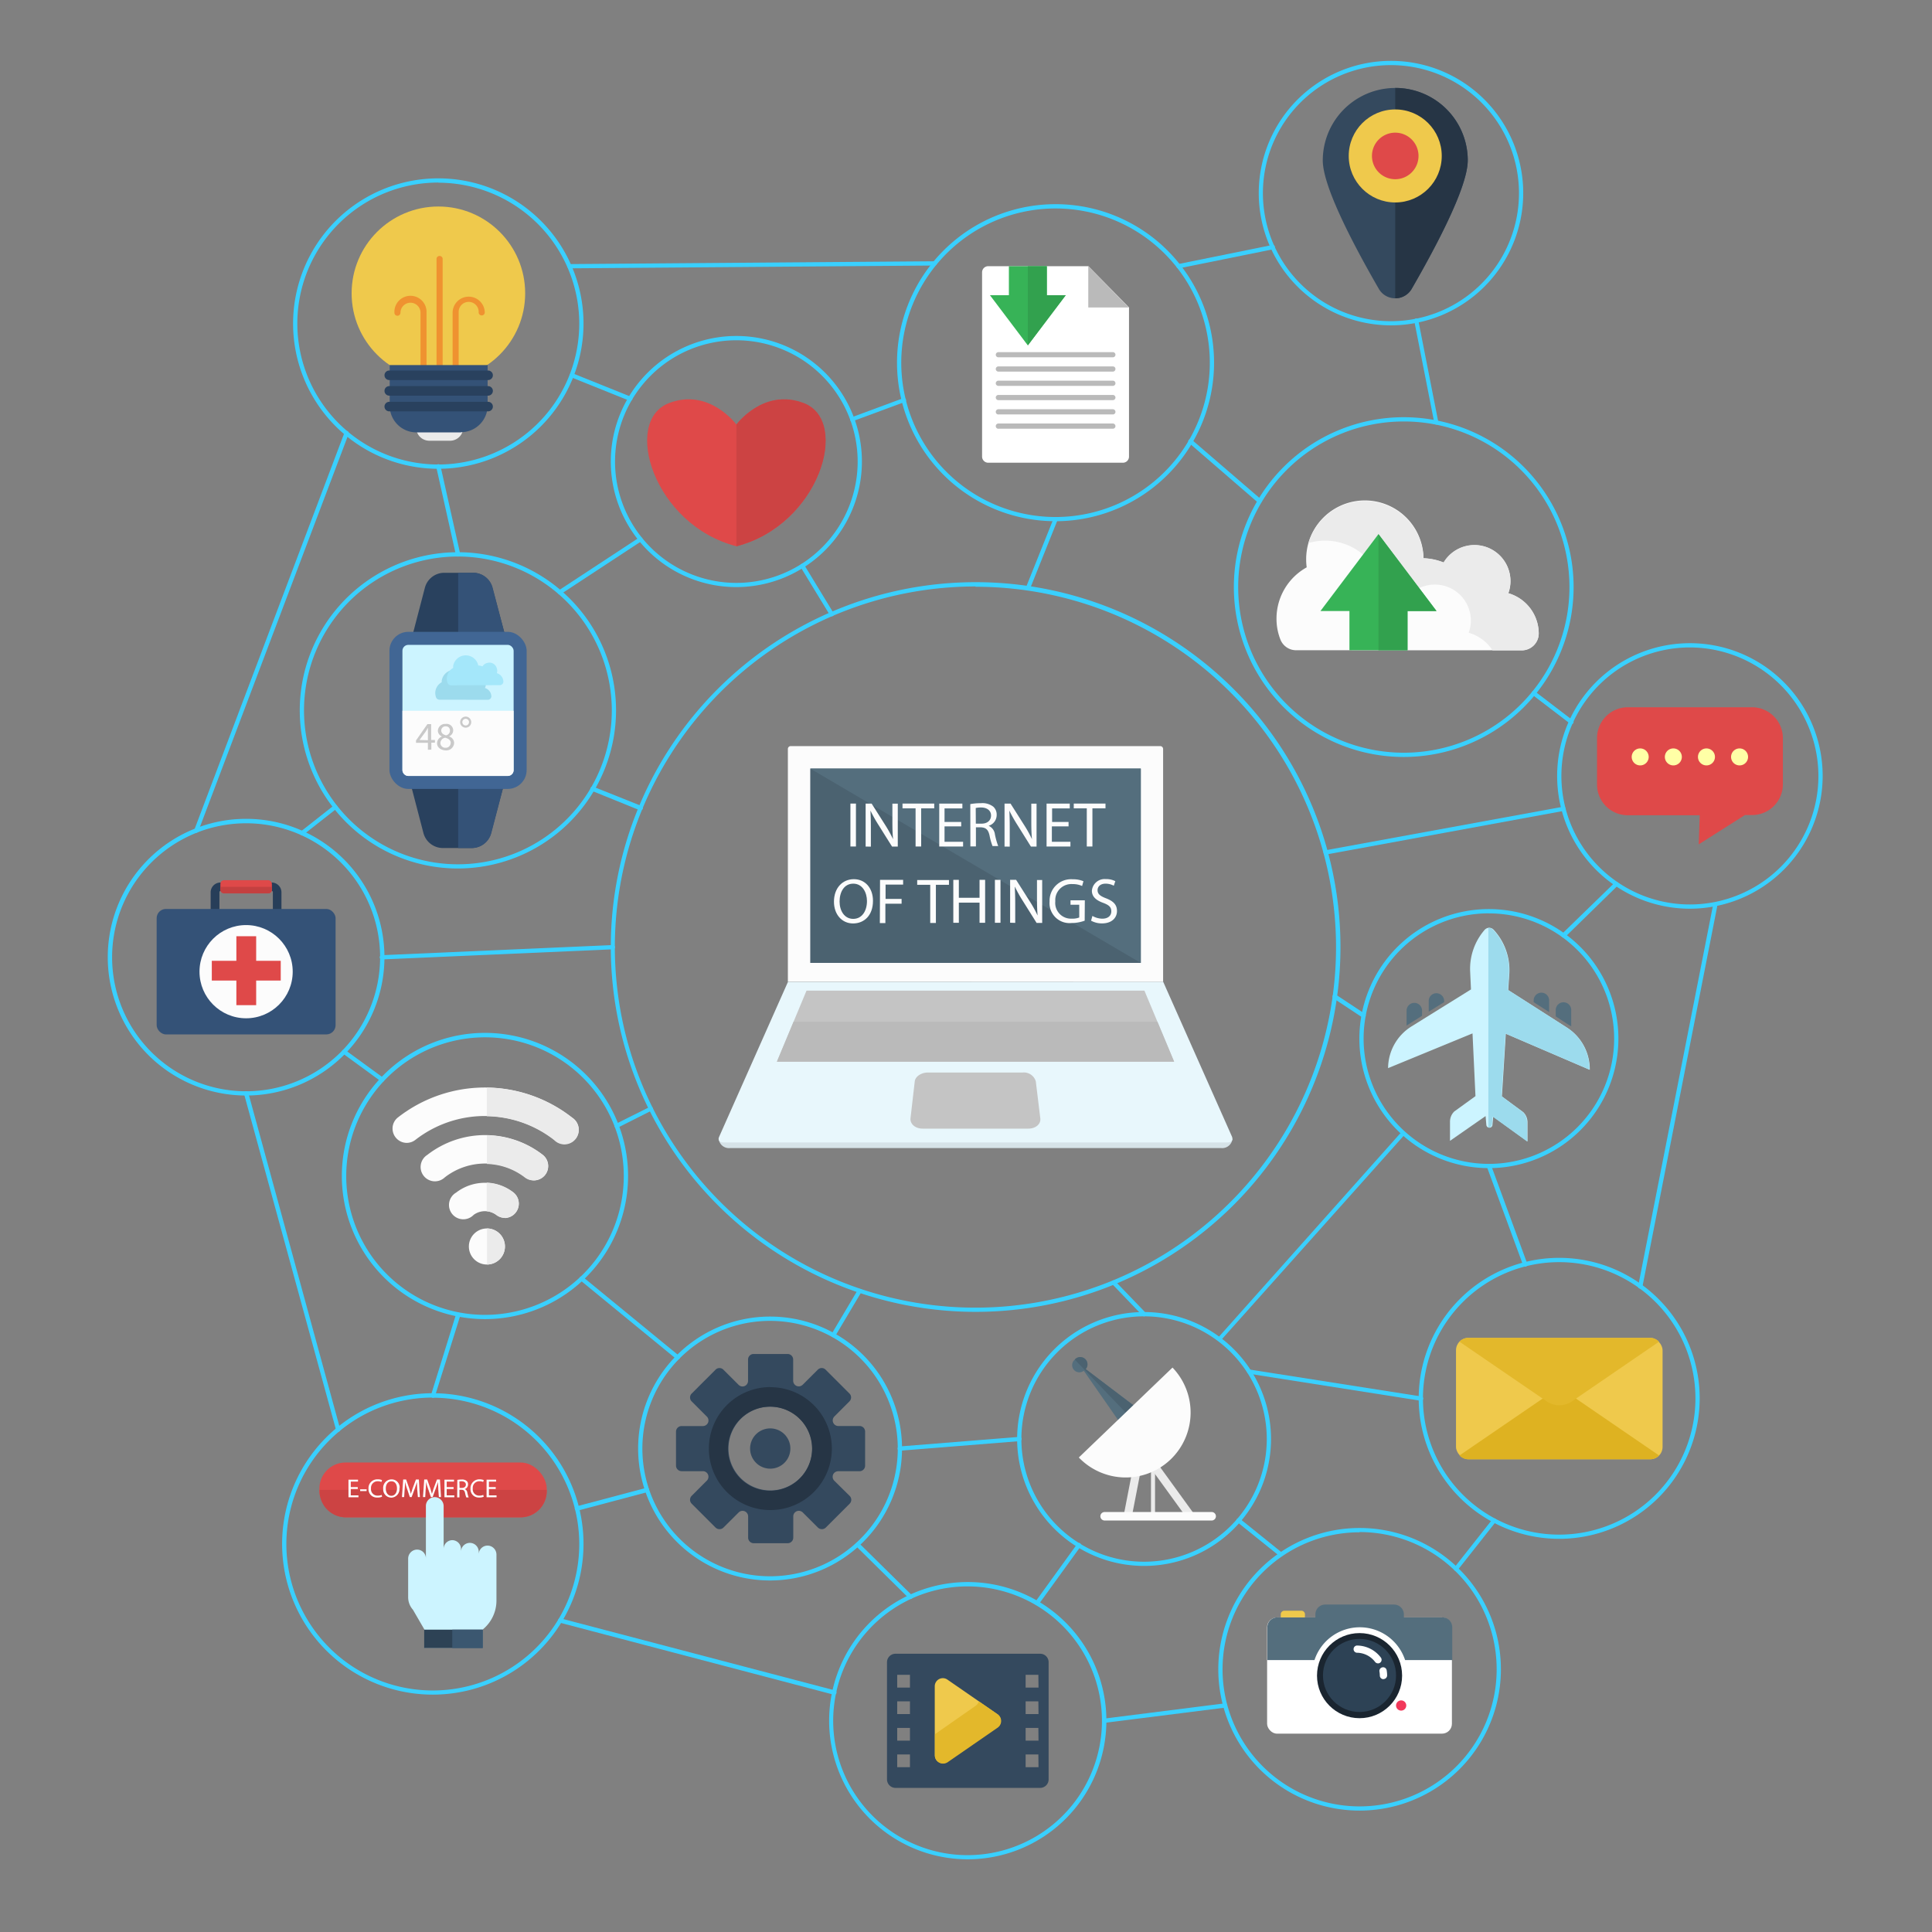 <svg id="Layer_1" data-name="Layer 1" xmlns="http://www.w3.org/2000/svg" viewBox="0 0 405 405"><rect x="0" y="0" width="405" height="405" fill="#808080" stroke="none"/><defs><style>.cls-1{fill:#efc94c;}.cls-2{fill:#ef9230;}.cls-3{fill:#ebebeb;}.cls-4{fill:#345277;}.cls-5{fill:#29415e;}.cls-6{fill:#ccf4ff;}.cls-7{fill:#546e7d;}.cls-8{fill:#9cdbed;}.cls-9{fill:#4b6270;}.cls-10{fill:#fcfcfc;}.cls-11{fill:#34495e;}.cls-12{fill:#263545;}.cls-13{fill:#df4949;}.cls-14{fill:#fff;}.cls-15{fill:#bababa;}.cls-16{fill:#37b357;}.cls-17{fill:#32a14e;}.cls-18{fill:#416694;}.cls-19{fill:#a4e7fa;}.cls-20{fill:#c9c9c9;}.cls-21{fill:#ffffa6;}.cls-22{fill:#e3b82b;}.cls-23{fill:#1a2530;}.cls-24{fill:#2d4255;}.cls-25{fill:#f2385a;}.cls-26{fill:#273e59;}.cls-27{fill:#c44040;}.cls-28{fill:#cc4343;}.cls-29{fill:#3b5770;}.cls-30{fill:#deb221;}.cls-31{fill:#d6e3e8;}.cls-32{fill:#e8f7fc;}.cls-33{fill:#c4c4c4;}.cls-34{fill:#39d0ff;}</style></defs><g id="Background_1" data-name="Background 1"><circle class="cls-1" cx="91.9" cy="61.48" r="18.19"/><path class="cls-2" d="M88.78,80.3a.63.63,0,0,1-.63-.63V65.56a2.1,2.1,0,0,0-4.2,0,.64.64,0,0,1-.64.63.63.63,0,0,1-.63-.63,3.37,3.37,0,1,1,6.73,0V79.67A.63.63,0,0,1,88.78,80.3Z"/><path class="cls-2" d="M95.51,80.3a.63.63,0,0,1-.63-.63V65.56a3.37,3.37,0,0,1,6.74,0,.64.64,0,0,1-.71.56.66.66,0,0,1-.57-.56,2.1,2.1,0,1,0-4.19-.28V79.67a.63.63,0,0,1-.63.63Z"/><path class="cls-2" d="M92.14,78.3a.64.64,0,0,1-.63-.64V54.19a.65.65,0,0,1,1.28,0V77.66a.64.64,0,0,1-.64.64Z"/><path class="cls-3" d="M94.34,92.39H90a2.76,2.76,0,0,1-2.76-2.76V86.7H97.1v2.93A2.76,2.76,0,0,1,94.34,92.39Z"/><path class="cls-4" d="M96.63,90.64H87.28A5.6,5.6,0,0,1,81.69,85V76.53h20.53V85a5.6,5.6,0,0,1-5.59,5.6Z"/><path class="cls-5" d="M102.32,79.67H81.6a1,1,0,0,1-1-1v0h0a1,1,0,0,1,1-1h20.72a1,1,0,0,1,1,1h0a1,1,0,0,1-1,1Z"/><path class="cls-5" d="M102.32,82.94H81.6a1,1,0,0,1-1-1h0a1,1,0,0,1,1-1h20.72a1,1,0,0,1,1,1h0A1,1,0,0,1,102.32,82.94Z"/><path class="cls-5" d="M102.32,86.23H81.6a1,1,0,0,1-1-1h0a1,1,0,0,1,1-1h20.72a1,1,0,0,1,1,1h0A1,1,0,0,1,102.32,86.23Z"/><path class="cls-6" d="M314.84,229.84l.82-13.14,17.6,7.56a10.37,10.37,0,0,0-4.79-8.85l-12.3-7.86.23-3.5a12.46,12.46,0,0,0-3.29-9.15,1.27,1.27,0,0,0-1.79-.08l-.08.08h0a12.46,12.46,0,0,0-3.06,8.67l.18,3.84-12.43,7.73a10.39,10.39,0,0,0-4.95,8.77l17.7-7.28.62,13.15L304.85,233a3,3,0,0,0-.89,2.15v4l7.46-5.19.16,1.86a.64.64,0,0,0,.64.58.63.63,0,0,0,.64-.58l.16-1.73,7.19,5.2v-4a3,3,0,0,0-.89-2.15Z"/><path class="cls-7" d="M298.1,212.94v-1.09a1.62,1.62,0,1,0-3.24,0V215c.22-.15.43-.3.67-.44Z"/><path class="cls-7" d="M302.73,209.71a1.64,1.64,0,0,0-1.74-1.5,1.62,1.62,0,0,0-1.49,1.5v2.37l3.23-2Z"/><path class="cls-7" d="M329.37,215.14v-3.29a1.62,1.62,0,1,0-3.24-.24v1.46l2.73,1.78Z"/><path class="cls-7" d="M324.74,209.71a1.62,1.62,0,0,0-3.24,0v.38l3.24,2.07Z"/><path class="cls-8" d="M312.75,235.8l.16-1.73,7.2,5.2v-4a3,3,0,0,0-.89-2.15l-4.46-3.32.83-13.14,17.6,7.56a10.36,10.36,0,0,0-4.8-8.85l-12.29-7.86.23-3.5A12.46,12.46,0,0,0,313,194.9a1.25,1.25,0,0,0-1-.39v41.84a.62.62,0,0,0,.71-.54Z"/><rect class="cls-3" x="232.96" y="311.6" width="11.07" height="1.72" transform="matrix(0.19, -0.98, 0.98, 0.19, -114, 486.4)"/><rect class="cls-3" x="244.8" y="305.73" width="1.72" height="13.41" transform="translate(-136.59 203.59) rotate(-35.93)"/><rect class="cls-3" x="241.28" y="307.02" width="0.85" height="10.86"/><path class="cls-7" d="M241.62,297.65,227.6,287a1.51,1.51,0,0,0-2.28-2,1.5,1.5,0,0,0,1.87,2.35l10.07,14.45Z"/><path class="cls-9" d="M227.58,287a1.51,1.51,0,0,0-2.28-2l14.12,14.7,2.2-2.06Z"/><path class="cls-10" d="M245.4,305.93a13.62,13.62,0,0,0,.39-19.25h0l-19.64,18.85A13.62,13.62,0,0,0,245.4,305.93Z"/><path class="cls-10" d="M254,318.74H231.56a.89.89,0,0,1-.89-.89h0a.89.89,0,0,1,.89-.89H254a.89.89,0,0,1,.89.89h0A.89.89,0,0,1,254,318.74Z"/><path class="cls-11" d="M307.68,33.62c0,5.85-7.3,19.21-11.75,26.93A4,4,0,0,1,290.48,62a3.92,3.92,0,0,1-1.43-1.43c-4.45-7.71-11.76-21.11-11.76-26.93a15.2,15.2,0,0,1,30.4,0Z"/><path class="cls-12" d="M295.93,60.55c4.45-7.72,11.75-21.08,11.75-26.93a15.2,15.2,0,0,0-15.2-15.19h0v44.1A3.94,3.94,0,0,0,295.93,60.55Z"/><circle class="cls-1" cx="292.48" cy="32.69" r="9.75"/><path class="cls-13" d="M297.36,32.69a4.88,4.88,0,1,1-4.88-4.88,4.88,4.88,0,0,1,4.88,4.88Z"/><path class="cls-14" d="M207.19,97h28.2a1.28,1.28,0,0,0,1.28-1.28h0V64.45l-8.51-8.65h-21a1.29,1.29,0,0,0-1.29,1.29V95.72A1.29,1.29,0,0,0,207.19,97Z"/><polygon class="cls-15" points="236.64 64.45 228.13 64.45 228.13 55.8 236.64 64.45"/><path class="cls-15" d="M209.29,74.9h24a.54.54,0,0,0,.54-.54h0a.54.54,0,0,0-.54-.54h-24a.55.55,0,0,0-.55.54h0a.55.55,0,0,0,.55.54Z"/><path class="cls-15" d="M209.29,77.9h24a.55.55,0,0,0,.54-.55h0a.54.54,0,0,0-.54-.54h-24a.55.55,0,0,0-.55.54h0a.55.55,0,0,0,.55.55Z"/><path class="cls-15" d="M209.29,80.89h24a.55.55,0,0,0,.54-.55h0a.54.54,0,0,0-.54-.54h-24a.55.55,0,0,0-.55.54h0a.55.55,0,0,0,.55.55Z"/><path class="cls-15" d="M209.29,83.88h24a.54.54,0,0,0,.54-.54h0a.55.55,0,0,0-.54-.55h-24a.55.55,0,0,0-.55.55h0a.55.55,0,0,0,.55.54Z"/><path class="cls-15" d="M209.29,86.88h24a.54.54,0,0,0,.54-.54h0a.55.55,0,0,0-.54-.55h-24a.55.55,0,0,0-.55.55h0a.55.55,0,0,0,.54.55Z"/><path class="cls-15" d="M209.29,89.87h24a.54.54,0,0,0,.54-.54h0a.55.55,0,0,0-.54-.55h-24a.55.55,0,0,0-.55.55h0a.55.55,0,0,0,.54.55Z"/><polygon class="cls-16" points="223.41 61.88 215.46 72.4 207.52 61.88 211.49 61.88 211.49 55.8 219.44 55.8 219.44 61.88 223.41 61.88"/><polygon class="cls-17" points="219.44 61.88 223.41 61.88 215.46 72.4 215.46 55.8 219.44 55.8 219.44 61.88"/><path class="cls-5" d="M105.76,132.74H86.58l2.48-9.51a4.21,4.21,0,0,1,4.08-3.16h6a4.21,4.21,0,0,1,4.08,3.16Z"/><path class="cls-4" d="M103.28,123.23a4.21,4.21,0,0,0-4.1-3.16H96.05v12.67h9.71Z"/><path class="cls-5" d="M105.46,165.1H86.28l2.48,9.51a4.22,4.22,0,0,0,4.09,3.16h6a4.22,4.22,0,0,0,4.09-3.16Z"/><path class="cls-4" d="M103,174.61l2.48-9.51H96.05v12.67h2.84A4.22,4.22,0,0,0,103,174.61Z"/><rect class="cls-18" x="81.64" y="132.45" width="28.76" height="32.93" rx="3.96"/><rect class="cls-6" x="84.36" y="135.18" width="23.31" height="27.48" rx="1.24"/><path class="cls-10" d="M85.6,162.66h20.84a1.23,1.23,0,0,0,1.23-1.22V149H84.36v12.47A1.24,1.24,0,0,0,85.6,162.66Z"/><path class="cls-8" d="M102.25,146.7A.74.74,0,0,0,103,146h0a1.88,1.88,0,0,0-1.35-1.78,1.62,1.62,0,1,0-2.9-1.44,2.48,2.48,0,0,0-.89-.18,2.67,2.67,0,0,0-5.26.07,1.93,1.93,0,0,0,0,.34,2.61,2.61,0,0,0-1.36,2.29,2.93,2.93,0,0,0,.17.89.78.78,0,0,0,.72.49Z"/><path class="cls-19" d="M104.75,143.63a.75.75,0,0,0,.77-.74h0a1.9,1.9,0,0,0-1.37-1.78,1.54,1.54,0,0,0,0-1,1.6,1.6,0,0,0-2-1.14,1.55,1.55,0,0,0-1,.72,2.52,2.52,0,0,0-.89-.18,2.68,2.68,0,0,0-5.26.07V140a2.67,2.67,0,0,0-1.34,2.29,2.43,2.43,0,0,0,.17.89.77.77,0,0,0,.71.48Z"/><path class="cls-20" d="M89.7,157.17v-1.46H87.21v-.5l2.39-3.42h.78v3.33h.79v.56h-.75v1.46Zm0-2v-2.61h0c-.16.31-.3.54-.45.78l-1.31,1.78h0Z"/><path class="cls-20" d="M91.62,155.82a1.51,1.51,0,0,1,1.06-1.43h0a1.32,1.32,0,0,1-.89-1.2,1.5,1.5,0,0,1,1.56-1.44h.09A1.38,1.38,0,0,1,95,153a.49.49,0,0,1,0,.12,1.36,1.36,0,0,1-.89,1.25h0a1.47,1.47,0,0,1,1.09,1.38,1.65,1.65,0,0,1-1.74,1.56h0C92.3,157.26,91.62,156.6,91.62,155.82Zm2.88,0c0-.65-.46-1-1.18-1.17a1.16,1.16,0,0,0-1,1.1,1,1,0,0,0,.93,1h.14a1,1,0,0,0,1.06-.84c0-.05,0-.1,0-.14Zm-2-2.67c0,.53.4.83,1,1a1,1,0,0,0,.82-1,.83.83,0,0,0-.78-.89h-.11a.89.89,0,0,0-.94.83Z"/><path class="cls-20" d="M97.62,152.54a1.16,1.16,0,1,1,1.16-1.16,1.16,1.16,0,0,1-1.16,1.16Zm0-1.86a.7.7,0,1,0,.7.7A.7.7,0,0,0,97.62,150.68Z"/><path class="cls-13" d="M367.28,148.26H341.22a6.46,6.46,0,0,0-6.44,6.46v9.74a6.44,6.44,0,0,0,6.44,6.44h15.09L356.1,177l9.68-6.14h1.5a6.46,6.46,0,0,0,6.46-6.44v-9.74A6.48,6.48,0,0,0,367.28,148.26Z"/><path class="cls-21" d="M345.61,158.67a1.78,1.78,0,1,1-1.78-1.78A1.78,1.78,0,0,1,345.61,158.67Z"/><path class="cls-21" d="M352.56,158.67a1.78,1.78,0,1,1-1.78-1.78A1.78,1.78,0,0,1,352.56,158.67Z"/><path class="cls-21" d="M359.5,158.67a1.78,1.78,0,1,1-1.78-1.78A1.78,1.78,0,0,1,359.5,158.67Z"/><path class="cls-21" d="M366.44,158.67a1.78,1.78,0,1,1-1.78-1.78A1.78,1.78,0,0,1,366.44,158.67Z"/><path class="cls-11" d="M185.94,348.45V373a1.79,1.79,0,0,0,1.78,1.79H218a1.78,1.78,0,0,0,1.82-1.74V348.45a1.77,1.77,0,0,0-1.78-1.78H187.76a1.78,1.78,0,0,0-1.82,1.74Zm4.81,22h-2.67v-2.67h2.67Zm0-5.56h-2.67v-2.67h2.67Zm0-5.57h-2.67v-2.67h2.67Zm0-5.56h-2.67v-2.67h2.67Zm26.95,16.69H215v-2.67h2.67Zm0-5.56H215v-2.67h2.67Zm0-5.57H215v-2.67h2.67Zm0-5.56H215v-2.67h2.67Z"/><path class="cls-1" d="M209.05,362.1l-10.43,7.22a1.7,1.7,0,0,1-2.36-.4,1.76,1.76,0,0,1-.31-1V353.5a1.7,1.7,0,0,1,1.68-1.71,1.67,1.67,0,0,1,1,.32l10.43,7.21a1.7,1.7,0,0,1,.42,2.37A1.49,1.49,0,0,1,209.05,362.1Z"/><path class="cls-22" d="M209.05,359.32l-3.86-2.67a1.62,1.62,0,0,1-.67.93L196,363.53V368a1.69,1.69,0,0,0,1.68,1.7,1.76,1.76,0,0,0,1-.31l10.43-7.21a1.7,1.7,0,0,0,.47-2.36A1.6,1.6,0,0,0,209.05,359.32Z"/><path class="cls-1" d="M273.54,339.71h-5.06v-1.3a.76.76,0,0,1,.77-.76h3.56a.76.76,0,0,1,.75.76Z"/><rect class="cls-14" x="265.62" y="339.06" width="38.74" height="24.36" rx="2.07"/><path class="cls-7" d="M302.29,339.06h-8v-.63a2.07,2.07,0,0,0-2.07-2.07h-14.4a2.06,2.06,0,0,0-2.08,2.06h0v.63h-8a2.08,2.08,0,0,0-2.07,2.08V348h9.88a10,10,0,0,1,19,0h9.88v-6.88a2.07,2.07,0,0,0-2.07-2.08Z"/><circle class="cls-23" cx="285" cy="351.26" r="8.92"/><circle class="cls-24" cx="284.99" cy="351.22" r="7.66"/><path class="cls-14" d="M290,352h0a.75.75,0,0,1-.75-.76h0a5.69,5.69,0,0,0-.08-.83.76.76,0,0,1,.62-.89.75.75,0,0,1,.89.59v0a6.72,6.72,0,0,1,.1,1.1.77.77,0,0,1-.75.77Z"/><path class="cls-14" d="M288.87,348.69a.8.8,0,0,1-.61-.3,4.84,4.84,0,0,0-3.84-1.93.76.76,0,0,1,0-1.51h0a6.31,6.31,0,0,1,5.05,2.53.76.76,0,0,1-.15,1.06A.74.74,0,0,1,288.87,348.69Z"/><path class="cls-25" d="M294.79,357.52a1.07,1.07,0,1,1-1.07-1.07,1.07,1.07,0,0,1,1.07,1.07Z"/><path class="cls-10" d="M319,136.32a3.56,3.56,0,0,0,3.56-3.47h0a8.83,8.83,0,0,0-6.37-8.47,7.43,7.43,0,0,0,.21-4.45,7.54,7.54,0,0,0-13.76-2,12.31,12.31,0,0,0-4.23-.89,12.3,12.3,0,0,0-24.6.34,11.66,11.66,0,0,0,.11,1.55,12.29,12.29,0,0,0-6.33,10.75,11.83,11.83,0,0,0,.81,4.36,3.54,3.54,0,0,0,3.33,2.27Z"/><path class="cls-3" d="M316.17,124.33a7.54,7.54,0,0,0-13.56-6.43,12.5,12.5,0,0,0-4.23-.89,12.3,12.3,0,0,0-24.09-3.17,12.32,12.32,0,0,1,15.31,8.32,12,12,0,0,1,.5,3.14,12.44,12.44,0,0,1,4.22.89,7.55,7.55,0,0,1,13.77,2,7.43,7.43,0,0,1-.21,4.45,8.89,8.89,0,0,1,5,3.7H319a3.55,3.55,0,0,0,3.56-3.46h0A8.84,8.84,0,0,0,316.17,124.33Z"/><polygon class="cls-16" points="301.13 128.09 288.96 111.97 276.8 128.09 282.88 128.09 282.88 136.31 295.05 136.31 295.05 128.09 301.13 128.09"/><polygon class="cls-17" points="295.05 128.09 301.13 128.09 288.96 111.97 288.96 136.31 295.05 136.31 295.05 128.09"/><path class="cls-26" d="M59,193.36H44.16V187A2.06,2.06,0,0,1,46.22,185H57A2.06,2.06,0,0,1,59,187h0Zm-13-1.83H57.2V187a.22.22,0,0,0-.22-.22H46.22A.22.22,0,0,0,46,187Z"/><rect class="cls-4" x="32.84" y="190.54" width="37.51" height="26.3" rx="1.94"/><rect class="cls-13" x="46.2" y="184.51" width="10.8" height="2.77" rx="0.77"/><path class="cls-27" d="M46.2,186.5a.76.76,0,0,0,.77.77h9.26a.77.77,0,0,0,.77-.76h0v-.61H46.2Z"/><circle class="cls-10" cx="51.59" cy="203.69" r="9.77"/><polygon class="cls-13" points="58.85 201.41 53.7 201.41 53.7 196.26 49.55 196.26 49.55 201.41 44.4 201.41 44.4 205.55 49.55 205.55 49.55 210.71 53.7 210.71 53.7 205.55 58.85 205.55 58.85 201.41"/><path class="cls-10" d="M85.29,239.58a3,3,0,0,1-3-3,2.93,2.93,0,0,1,1.16-2.36,29.63,29.63,0,0,1,36.4,0,3,3,0,1,1-3.58,4.77l-.08-.07a23.74,23.74,0,0,0-29.08,0A3,3,0,0,1,85.29,239.58Z"/><path class="cls-10" d="M111.94,247.44a3,3,0,0,1-1.79-.63,13.77,13.77,0,0,0-16.91,0,3,3,0,1,1-3.67-4.71,19.74,19.74,0,0,1,24.23,0,3,3,0,0,1-1.84,5.34Z"/><path class="cls-10" d="M105.85,255.3a3,3,0,0,1-1.83-.63,4,4,0,0,0-4.73,0A3,3,0,1,1,95.62,250a9.79,9.79,0,0,1,12,0,3,3,0,0,1-1.78,5.34Z"/><path class="cls-10" d="M105.85,261.3a3.78,3.78,0,1,1-3.79-3.78h0A3.78,3.78,0,0,1,105.85,261.3Z"/><path class="cls-3" d="M119.86,234.24A29.43,29.43,0,0,0,102.05,228v6a23.49,23.49,0,0,1,14.13,5,3,3,0,1,0,3.74-4.64l-.08-.06Z"/><path class="cls-3" d="M111.94,247.44a3,3,0,0,0,1.83-5.34,19.54,19.54,0,0,0-11.7-4.1v6a13.68,13.68,0,0,1,8,2.87A2.92,2.92,0,0,0,111.94,247.44Z"/><path class="cls-3" d="M105.85,255.3a3,3,0,0,0,1.79-5.34,9.73,9.73,0,0,0-5.61-2.05v6a3.89,3.89,0,0,1,2,.76A2.94,2.94,0,0,0,105.85,255.3Z"/><path class="cls-3" d="M105.85,261.3a3.77,3.77,0,0,0-3.77-3.78h0v7.56A3.78,3.78,0,0,0,105.85,261.3Z"/><rect class="cls-13" x="66.95" y="306.58" width="47.66" height="11.49" rx="5.48"/><path class="cls-28" d="M72.47,318.07h36.65a5.49,5.49,0,0,0,5.49-5.47v-.27H67v.27a5.47,5.47,0,0,0,5.48,5.47Z"/><path class="cls-14" d="M75,312.13H73.53v1.34h1.61v.4H73.05v-3.69h2v.4H73.53v1.16H75Z"/><path class="cls-14" d="M76.85,312.2v.37H75.5v-.37Z"/><path class="cls-14" d="M80.09,313.75a2.17,2.17,0,0,1-1,.17,1.73,1.73,0,0,1-1.84-1.61,2.35,2.35,0,0,1,0-.26A1.84,1.84,0,0,1,79,310.11h.19a2.1,2.1,0,0,1,.89.16l-.12.39a1.9,1.9,0,0,0-.75-.15,1.38,1.38,0,0,0-1.44,1.3,1.77,1.77,0,0,0,0,.23A1.35,1.35,0,0,0,79,313.52h.24a1.71,1.71,0,0,0,.77-.15Z"/><path class="cls-14" d="M83.73,312a1.77,1.77,0,0,1-1.6,1.94H82a1.7,1.7,0,0,1-1.67-1.72.81.81,0,0,1,0-.16A1.77,1.77,0,0,1,82,310.12h.11a1.68,1.68,0,0,1,1.67,1.69A1.09,1.09,0,0,1,83.73,312Zm-2.86.06c0,.8.42,1.5,1.17,1.5s1.18-.69,1.18-1.53-.38-1.51-1.17-1.51S80.87,311.23,80.87,312Z"/><path class="cls-14" d="M87.47,312.25c0-.52-.06-1.14-.06-1.6h0c-.13.43-.29.89-.47,1.4l-.65,1.78h-.38l-.59-1.78c-.18-.52-.32-1-.43-1.44h0a13.58,13.58,0,0,1-.07,1.64l-.1,1.58h-.46l.26-3.69h.61l.63,1.78c.15.45.28.89.38,1.25h0c.09-.38.23-.79.39-1.25l.66-1.78h.61l.22,3.69H87.6Z"/><path class="cls-14" d="M91.88,312.25c0-.52-.06-1.14-.06-1.6h0c-.14.43-.29.89-.48,1.4l-.65,1.78h-.36l-.6-1.78c-.18-.52-.32-1-.43-1.44h0a13.58,13.58,0,0,1-.07,1.64l-.09,1.58h-.47l.26-3.69h.62l.63,1.78c.15.45.27.89.37,1.25h0c.1-.38.23-.79.39-1.25l.66-1.78h.62l.23,3.69H92Z"/><path class="cls-14" d="M95.08,312.13H93.64v1.34h1.6v.4H93.17v-3.69h2v.4H93.64v1.16h1.44Z"/><path class="cls-14" d="M95.87,310.22a5.26,5.26,0,0,1,.89-.07,1.49,1.49,0,0,1,1.06.3.88.88,0,0,1,.29.7,1,1,0,0,1-.69,1h0a.9.9,0,0,1,.54.75,7.21,7.21,0,0,0,.28,1h-.49a5.33,5.33,0,0,1-.25-.89c-.1-.51-.31-.7-.73-.72h-.46v1.6h-.47Zm.47,1.69h.49c.51,0,.83-.28.83-.7s-.34-.69-.89-.7a1.93,1.93,0,0,0-.47.05Z"/><path class="cls-14" d="M101.41,313.75a2.19,2.19,0,0,1-1,.17,1.71,1.71,0,0,1-1.78-1.66v-.21a1.86,1.86,0,0,1,1.74-1.94h.15a2.26,2.26,0,0,1,.89.16l-.12.39a1.88,1.88,0,0,0-.74-.15,1.38,1.38,0,0,0-1.45,1.29,1.92,1.92,0,0,0,0,.24,1.34,1.34,0,0,0,1.18,1.48h.24a1.73,1.73,0,0,0,.78-.15Z"/><path class="cls-14" d="M103.92,312.13h-1.43v1.34h1.6v.4H102v-3.69h2v.4h-1.51v1.16h1.43Z"/><path class="cls-6" d="M102.3,324a1.85,1.85,0,0,0-1.94,1.76v-.43a1.88,1.88,0,0,0-1.78-1.9,1.86,1.86,0,0,0-1.94,1.78v-.5a1.85,1.85,0,0,0-1.85-1.85h0A1.84,1.84,0,0,0,93,324.74v-9a1.9,1.9,0,0,0-1.78-1.9,1.86,1.86,0,0,0-1.94,1.78s0,.05,0,.07v11a1.84,1.84,0,0,0-1.84-1.85h-.1a1.9,1.9,0,0,0-1.78,1.91v8.09a3.94,3.94,0,0,0,1,2.6l2.4,4.14v3.85H101.2v-3.85h0a7.81,7.81,0,0,0,2.87-6v-9.65A1.89,1.89,0,0,0,102.3,324Z"/><rect class="cls-24" x="88.92" y="341.62" width="12.28" height="3.85"/><rect class="cls-29" x="94.81" y="341.62" width="6.39" height="3.85"/><path class="cls-13" d="M168.49,84.55C160.05,81.31,154.37,89,154.37,89s-5.71-7.77-14.16-4.49c-9.79,3.79-3.21,25.52,14.16,30C171.71,110.07,178.27,88.34,168.49,84.55Z"/><path class="cls-28" d="M154.37,89s5.72-7.77,14.16-4.49c9.79,3.79,3.21,25.52-14.16,30"/><path class="cls-11" d="M180.19,298.93h-4.45a1.17,1.17,0,0,1-.83-2l3.16-3.17a1.16,1.16,0,0,0,0-1.64l0,0-5-5a1.14,1.14,0,0,0-1.63,0l0,0-3.17,3.16a1.17,1.17,0,0,1-1.65,0,1.19,1.19,0,0,1-.35-.84V285a1.17,1.17,0,0,0-1.16-1.17h-7.13a1.17,1.17,0,0,0-1.17,1.17h0v4.45a1.16,1.16,0,0,1-2,.83l-3.17-3.16a1.16,1.16,0,0,0-1.64,0l0,0-5,5a1.17,1.17,0,0,0,0,1.66l3.17,3.17a1.16,1.16,0,0,1,0,1.65,1.17,1.17,0,0,1-.83.34h-4.45a1.18,1.18,0,0,0-1.18,1.17v7.12a1.18,1.18,0,0,0,1.18,1.17h4.45a1.16,1.16,0,0,1,1.17,1.16,1.17,1.17,0,0,1-.34.83l-3.17,3.17a1.17,1.17,0,0,0,0,1.66l5,5a1.19,1.19,0,0,0,1.66,0l3.17-3.16a1.17,1.17,0,0,1,2,.81v4.46a1.17,1.17,0,0,0,1.17,1.17h7.13a1.17,1.17,0,0,0,1.16-1.17v-4.46a1.17,1.17,0,0,1,1.17-1.16,1.18,1.18,0,0,1,.83.35l3.17,3.16a1.18,1.18,0,0,0,1.65,0l5-5a1.16,1.16,0,0,0,0-1.64l0,0-3.22-3.18a1.17,1.17,0,0,1,0-1.65,1.2,1.2,0,0,1,.84-.34h4.45a1.17,1.17,0,0,0,1.17-1.17v-7.12A1.16,1.16,0,0,0,180.19,298.93Zm-17.55,13.43a8.78,8.78,0,1,1,7.55-7.56,8.78,8.78,0,0,1-7.55,7.56Z"/><path class="cls-11" d="M162.43,307.76a4.22,4.22,0,1,1,3.14-3.14A4.21,4.21,0,0,1,162.43,307.76Z"/><path class="cls-12" d="M161.5,290.77a12.89,12.89,0,1,0,12.88,12.9v0a12.88,12.88,0,0,0-12.88-12.88Zm8.67,14a8.82,8.82,0,1,1,0-2.15A9.1,9.1,0,0,1,170.17,304.77Z"/><rect class="cls-1" x="305.22" y="280.46" width="43.3" height="25.44" rx="2.58"/><path class="cls-30" d="M307.8,305.9h38.14a2.53,2.53,0,0,0,1.85-.79l-18.28-12.52a4.66,4.66,0,0,0-5.27,0l-18.3,12.52A2.57,2.57,0,0,0,307.8,305.9Z"/><path class="cls-22" d="M307.8,280.46h38.14a2.53,2.53,0,0,1,1.85.79l-18.28,12.52a4.69,4.69,0,0,1-5.27,0l-18.3-12.52A2.57,2.57,0,0,1,307.8,280.46Z"/><path class="cls-31" d="M256,240.67H153a2.15,2.15,0,0,1-2.33-1.91H258.35A2.16,2.16,0,0,1,256,240.67Z"/><path class="cls-10" d="M243.82,205.82V157a.61.61,0,0,0-.61-.6H165.76a.6.6,0,0,0-.6.6v48.78Z"/><rect class="cls-9" x="169.85" y="161.12" width="69.29" height="40.73"/><polygon class="cls-7" points="169.85 161.12 239.14 201.86 239.14 161.12 169.85 161.12"/><path class="cls-32" d="M257.34,239.49H151.64c-.82,0-1.22-.54-.89-1.19l14.43-32.48h78.66l14.43,32.48C258.54,239,258.15,239.49,257.34,239.49Z"/><polygon class="cls-33" points="246.13 222.56 162.86 222.56 169.07 207.66 239.9 207.66 246.13 222.56"/><path class="cls-33" d="M215.57,236.59H193.4c-1.55,0-2.67-1-2.53-2.2l.89-7.72c.12-1,1.35-1.84,2.75-1.84h19.88a2.6,2.6,0,0,1,2.74,1.84l.94,7.72C218.26,235.6,217.13,236.59,215.57,236.59Z"/><polygon class="cls-15" points="246.13 222.56 242.62 214.17 166.36 214.17 162.86 222.56 246.13 222.56"/><path class="cls-10" d="M179.43,168.45v9h-1.16v-9Z"/><path class="cls-10" d="M181.46,177.46v-9h1.26L185.6,173a27.67,27.67,0,0,1,1.61,2.92h0c-.11-1.2-.14-2.29-.14-3.69v-3.76h1.13v9H187l-2.85-4.55a28.54,28.54,0,0,1-1.68-3h0c.06,1.14.09,2.22.09,3.72v3.84Z"/><path class="cls-10" d="M191.93,169.45h-2.74v-1h6.65v1H193.1v8h-1.17Z"/><path class="cls-10" d="M201.5,173.23H198v3.23h3.89v1h-5v-9h4.85v1H198v2.84h3.49Z"/><path class="cls-10" d="M203.4,168.56a12.83,12.83,0,0,1,2.23-.19,3.72,3.72,0,0,1,2.6.74,2.23,2.23,0,0,1,.7,1.7,2.36,2.36,0,0,1-1.69,2.3h0a2.23,2.23,0,0,1,1.32,1.78,15.08,15.08,0,0,0,.69,2.47h-1.19a12.52,12.52,0,0,1-.61-2.15c-.26-1.25-.74-1.71-1.78-1.78h-1.09v4h-1.16Zm1.16,4.1h1.19c1.24,0,2-.69,2-1.71s-.83-1.67-2.06-1.68a4.93,4.93,0,0,0-1.15.11Z"/><path class="cls-10" d="M210.58,177.46v-9h1.26l2.88,4.54a25.13,25.13,0,0,1,1.61,2.92h0c-.11-1.2-.14-2.29-.14-3.69v-3.76h1.1v9h-1.18l-2.84-4.55a30.54,30.54,0,0,1-1.69-3h0c.07,1.14.09,2.22.09,3.72v3.84Z"/><path class="cls-10" d="M224,173.23H220.5v3.23h3.89v1h-5v-9h4.86v1h-3.7v2.84H224Z"/><path class="cls-10" d="M227.82,169.45h-2.73v-1h6.65v1H229v8h-1.18Z"/><path class="cls-10" d="M183,188.84c0,3.1-1.88,4.74-4.18,4.74s-4-1.85-4-4.56c0-2.86,1.78-4.72,4.17-4.72S183,186.18,183,188.84Zm-7,.15c0,1.92,1,3.63,2.86,3.63s2.88-1.69,2.88-3.73c0-1.78-.93-3.65-2.87-3.65S176,187,176,189Z"/><path class="cls-10" d="M184.48,184.44h4.84v1h-3.68v3H189v1h-3.4v4.06h-1.16Z"/><path class="cls-10" d="M195,185.48h-2.73v-1h6.66v1h-2.74v8H195Z"/><path class="cls-10" d="M201,184.44v3.76h4.34v-3.76h1.17v9h-1.17v-4.22H201v4.22h-1.16v-9Z"/><path class="cls-10" d="M209.73,184.44v9h-1.17v-9Z"/><path class="cls-10" d="M211.75,193.43v-9H213L215.9,189a25.13,25.13,0,0,1,1.61,2.92h0c-.1-1.2-.13-2.29-.13-3.69v-3.76h1.09v9H217.3l-2.85-4.55a28.4,28.4,0,0,1-1.68-3h-.05c.07,1.13.1,2.21.1,3.71v3.83Z"/><path class="cls-10" d="M227.38,193a8.15,8.15,0,0,1-2.76.49,4.2,4.2,0,0,1-4.6-3.78,4.7,4.7,0,0,1,0-.75,4.51,4.51,0,0,1,4.86-4.64,5.53,5.53,0,0,1,2.24.41l-.28,1a4.65,4.65,0,0,0-2-.4,3.38,3.38,0,0,0-3.62,3.1,4.51,4.51,0,0,0,0,.52,3.29,3.29,0,0,0,3.47,3.62,3.76,3.76,0,0,0,1.55-.24v-2.67h-1.83v-.93h3Z"/><path class="cls-10" d="M229,192a4.23,4.23,0,0,0,2.08.58c1.19,0,1.88-.63,1.88-1.53s-.48-1.32-1.69-1.78c-1.47-.53-2.38-1.29-2.38-2.55a2.68,2.68,0,0,1,2.91-2.44,4.17,4.17,0,0,1,2,.44l-.32.95a3.64,3.64,0,0,0-1.71-.43c-1.22,0-1.69.73-1.69,1.35,0,.83.55,1.25,1.78,1.72,1.52.59,2.29,1.33,2.29,2.67s-1,2.59-3.15,2.59a4.65,4.65,0,0,1-2.28-.57Z"/><path class="cls-34" d="M221.28,109.26A33.23,33.23,0,1,1,254.5,76,33.23,33.23,0,0,1,221.28,109.26Zm0-65.56A32.34,32.34,0,1,0,253.61,76,32.34,32.34,0,0,0,221.28,43.7Z"/><path class="cls-34" d="M91.9,98.27a30.44,30.44,0,1,1,30.42-30.44h0A30.45,30.45,0,0,1,91.9,98.27Zm0-60a29.55,29.55,0,1,0,29.53,29.55h0A29.58,29.58,0,0,0,91.9,38.3Z"/><path class="cls-34" d="M285,379.55a29.62,29.62,0,1,1,29.63-29.66A29.62,29.62,0,0,1,285,379.55Zm0-58.34a28.73,28.73,0,1,0,28.74,28.72v0A28.75,28.75,0,0,0,285,321.16Z"/><path class="cls-34" d="M294.26,158.68a35.61,35.61,0,1,1,35.61-35.61A35.61,35.61,0,0,1,294.26,158.68Zm0-70.33A34.72,34.72,0,1,0,329,123.07a34.72,34.72,0,0,0-34.72-34.72Z"/><path class="cls-34" d="M51.59,229.65a29,29,0,1,1,29-29h0A29,29,0,0,1,51.59,229.65Zm0-57.07a28.09,28.09,0,1,0,28.09,28.09,28.09,28.09,0,0,0-28.09-28.09Z"/><path class="cls-34" d="M101.66,276.52a30,30,0,1,1,30-30h0A30,30,0,0,1,101.66,276.52Zm0-59.07a29.09,29.09,0,1,0,29.1,29.09,29.08,29.08,0,0,0-29.1-29.09Z"/><path class="cls-34" d="M90.77,355.24a31.59,31.59,0,1,1,31.55-31.62v0A31.61,31.61,0,0,1,90.77,355.24Zm0-62.27a30.7,30.7,0,1,0,30.66,30.73v-.05A30.71,30.71,0,0,0,90.77,293Z"/><path class="cls-34" d="M96,182.06a33.15,33.15,0,1,1,33.14-33.15h0A33.18,33.18,0,0,1,96,182.06Zm0-65.4a32.26,32.26,0,1,0,32.25,32.25h0A32.29,32.29,0,0,0,96,116.66Z"/><path class="cls-34" d="M202.88,389.76a29.06,29.06,0,1,1,29.05-29.06v0A29.08,29.08,0,0,1,202.88,389.76Zm0-57.21A28.17,28.17,0,1,0,231,360.72h0A28.2,28.2,0,0,0,202.88,332.55Z"/><path class="cls-34" d="M239.84,328.26a26.61,26.61,0,1,1,26.6-26.6A26.6,26.6,0,0,1,239.84,328.26Zm0-52.32a25.72,25.72,0,1,0,25.71,25.72A25.72,25.72,0,0,0,239.84,275.94Z"/><path class="cls-34" d="M312.11,244.87a27.15,27.15,0,1,1,27.15-27.15h0A27.16,27.16,0,0,1,312.11,244.87Zm0-53.41a26.26,26.26,0,1,0,26.26,26.26h0a26.27,26.27,0,0,0-26.26-26.25Z"/><path class="cls-34" d="M354.26,190.49a27.83,27.83,0,1,1,27.82-27.84h0A27.87,27.87,0,0,1,354.26,190.49Zm0-54.77a26.94,26.94,0,1,0,26.93,26.95h0A27,27,0,0,0,354.26,135.72Z"/><path class="cls-34" d="M154.37,123.07a26.32,26.32,0,1,1,26.31-26.33h0A26.34,26.34,0,0,1,154.37,123.07Zm0-51.74a25.43,25.43,0,1,0,25.42,25.44v0A25.44,25.44,0,0,0,154.37,71.33Z"/><path class="cls-34" d="M291.6,68.2a27.72,27.72,0,1,1,27.71-27.73h0A27.74,27.74,0,0,1,291.6,68.2Zm0-54.55A26.84,26.84,0,1,0,318.42,40.5v0A26.85,26.85,0,0,0,291.6,13.65Z"/><path class="cls-34" d="M161.5,331.31a27.66,27.66,0,1,1,27.59-27.72v.07A27.68,27.68,0,0,1,161.5,331.31Zm0-54.42a26.77,26.77,0,1,0,26.7,26.83v-.06A26.79,26.79,0,0,0,161.5,276.89Z"/><path class="cls-34" d="M326.87,322.58a29.45,29.45,0,1,1,29.43-29.45v.07A29.46,29.46,0,0,1,326.87,322.58Zm0-58a28.56,28.56,0,1,0,28.54,28.61,28.56,28.56,0,0,0-28.54-28.61Z"/><path class="cls-34" d="M204.49,275A76.48,76.48,0,1,1,281,198.55,76.48,76.48,0,0,1,204.49,275Zm0-152.06a75.59,75.59,0,1,0,75.58,75.58A75.58,75.58,0,0,0,204.49,123Z"/><path class="cls-34" d="M41.14,174.57a.38.38,0,0,1-.15,0,.46.46,0,0,1-.27-.58l31.5-83.33a.44.44,0,0,1,.86.22.32.32,0,0,1,0,.09L41.56,174.28A.44.44,0,0,1,41.14,174.57Z"/><path class="cls-34" d="M119.37,56.24a.44.44,0,0,1-.45-.42h0a.45.45,0,0,1,.44-.46h0l76.56-.59h0a.45.45,0,0,1,.45.44.45.45,0,0,1-.45.45l-76.56.59Z"/><path class="cls-34" d="M134.25,169.84h-.16l-10-4.05a.43.43,0,0,1-.32-.54.44.44,0,0,1,.54-.32l.1,0,10,4a.45.45,0,1,1-.17.89Z"/><path class="cls-34" d="M117.35,124.59a.48.48,0,0,1-.38-.2.45.45,0,0,1,.14-.62L134,112.68a.45.45,0,0,1,.62.12.46.46,0,0,1-.13.63L117.6,124.52A.55.55,0,0,1,117.35,124.59Z"/><path class="cls-34" d="M96,116.66a.43.43,0,0,1-.43-.35L91.46,97.93a.46.46,0,1,1,.89-.2l4.12,18.38a.45.45,0,0,1-.33.54H96Z"/><path class="cls-34" d="M132.12,84a.48.48,0,0,1-.17,0l-12.22-4.91a.46.46,0,0,1-.25-.58.45.45,0,0,1,.58-.25l12.22,4.92a.45.45,0,0,1,.25.58h0A.46.46,0,0,1,132.12,84Z"/><path class="cls-34" d="M80.12,201.12a.45.45,0,1,1,0-.89l48.34-2.12a.45.45,0,0,1,.46.43h0a.44.44,0,0,1-.42.46h0l-48.33,2.12Z"/><path class="cls-34" d="M63.32,175.1a.4.4,0,0,1-.35-.17.44.44,0,0,1,.07-.62l7-5.51a.44.44,0,0,1,.61.12.43.43,0,0,1-.07.58L63.57,175A.38.38,0,0,1,63.32,175.1Z"/><path class="cls-34" d="M80.12,226.78a.45.45,0,0,1-.26-.09l-8-5.85a.45.45,0,0,1-.1-.63.44.44,0,0,1,.62-.09l8,5.84a.46.46,0,0,1,.1.63A.44.44,0,0,1,80.12,226.78Z"/><path class="cls-34" d="M142.08,285a.53.53,0,0,1-.29-.1l-20.16-16.53a.45.45,0,0,1-.06-.63.43.43,0,0,1,.62-.06h0l20.16,16.53a.46.46,0,0,1,.07.63A.48.48,0,0,1,142.08,285Z"/><path class="cls-34" d="M90.77,293h-.13a.45.45,0,0,1-.29-.56l5.27-17a.47.47,0,0,1,.89.27l-5.34,17A.48.48,0,0,1,90.77,293Z"/><path class="cls-34" d="M129.26,236.45a.42.42,0,0,1-.39-.24.44.44,0,0,1,.19-.6h0l7.13-3.56a.44.44,0,0,1,.61.15.45.45,0,0,1-.15.61l-.06,0-7.13,3.6A.44.44,0,0,1,129.26,236.45Z"/><path class="cls-34" d="M121,316.67a.47.47,0,0,1-.51-.39.46.46,0,0,1,.39-.51l14.62-3.88a.47.47,0,0,1,.56.34.46.46,0,0,1-.34.55l-14.61,3.89Z"/><path class="cls-34" d="M174.85,355.24h-.12l-57.41-15.09a.46.46,0,0,1-.33-.56.46.46,0,0,1,.55-.33L175,354.35a.45.45,0,0,1-.12.89Z"/><path class="cls-34" d="M174.7,280.32a.34.34,0,0,1-.22-.07.43.43,0,0,1-.17-.59h0l5.5-9.26a.44.44,0,0,1,.76.45l-5.5,9.26A.43.43,0,0,1,174.7,280.32Z"/><path class="cls-34" d="M188.68,304.1a.45.45,0,1,1,0-.89l25-2a.44.44,0,0,1,.48.41h0a.46.46,0,0,1-.41.48l-25,2Z"/><path class="cls-34" d="M239.84,275.94a.42.42,0,0,1-.32-.13l-6.39-6.65a.44.44,0,0,1,0-.63h0a.43.43,0,0,1,.61,0h0l6.39,6.63a.44.44,0,0,1,0,.63h0A.44.44,0,0,1,239.84,275.94Z"/><path class="cls-34" d="M217.39,336.5a.5.5,0,0,1-.27-.08.46.46,0,0,1-.1-.62l8.77-12.13a.45.45,0,1,1,.72.53h0l-8.77,12.11A.42.42,0,0,1,217.39,336.5Z"/><path class="cls-34" d="M268.48,326.28a.42.42,0,0,1-.28-.1l-8.85-7.12a.44.44,0,0,1-.07-.62.47.47,0,0,1,.64-.07l8.84,7.12a.44.44,0,0,1-.28.78Z"/><path class="cls-34" d="M231.48,361.16a.43.43,0,0,1-.47-.42.45.45,0,0,1,.42-.47l25.33-3.2a.45.45,0,0,1,.49.4.43.43,0,0,1-.39.49l-25.34,3.2Z"/><path class="cls-34" d="M305.22,329.32a.43.43,0,0,1-.27-.1.45.45,0,0,1-.08-.63l8-10.13a.44.44,0,0,1,.62-.07.43.43,0,0,1,.08.61v0l-8,10.13A.43.43,0,0,1,305.22,329.32Z"/><path class="cls-34" d="M297.88,293.63h-.07l-36-5.66a.46.46,0,0,1-.38-.51.45.45,0,0,1,.51-.37l36,5.65a.45.45,0,0,1,.41.48.45.45,0,0,1-.48.41Z"/><path class="cls-34" d="M285.85,213.37a.48.48,0,0,1-.24-.07l-6.05-4a.46.46,0,0,1-.18-.6.45.45,0,0,1,.6-.19l.07,0,6.05,4a.45.45,0,0,1-.25.82Z"/><path class="cls-34" d="M319.71,265.53a.44.44,0,0,1-.42-.3l-7.6-20.64A.46.46,0,0,1,312,244a.45.45,0,0,1,.57.27l7.59,20.64a.46.46,0,0,1-.26.58Z"/><path class="cls-34" d="M327.74,196.53a.42.42,0,0,1-.31-.13.45.45,0,0,1,0-.63h0L338.51,185a.43.43,0,0,1,.63,0h0a.45.45,0,0,1,0,.63l-11.07,10.82A.45.45,0,0,1,327.74,196.53Z"/><path class="cls-34" d="M178.64,88.36a.44.44,0,0,1-.41-.3.45.45,0,0,1,.26-.57l10.8-4a.44.44,0,0,1,.6.19.45.45,0,0,1-.19.6l-.1,0-10.8,4A.41.41,0,0,1,178.64,88.36Z"/><path class="cls-34" d="M264.06,105.51a.48.48,0,0,1-.29-.1L249.29,92.89a.45.45,0,1,1,.58-.68l14.48,12.46a.45.45,0,0,1,0,.63.46.46,0,0,1-.34.16Z"/><path class="cls-34" d="M215.46,123.76h-.16a.45.45,0,0,1-.25-.58h0l5.81-14.49a.45.45,0,0,1,.58-.25h0a.45.45,0,0,1,.25.58h0l-5.81,14.49A.44.44,0,0,1,215.46,123.76Z"/><path class="cls-34" d="M329.42,151.8a.44.44,0,0,1-.27-.09l-7.92-6.06a.43.43,0,0,1-.08-.62.45.45,0,0,1,.62-.09l7.92,6.06a.45.45,0,0,1,.08.63A.46.46,0,0,1,329.42,151.8Z"/><path class="cls-34" d="M301.11,89a.44.44,0,0,1-.44-.35l-4.2-21.37a.43.43,0,0,1,.32-.51h0a.44.44,0,0,1,.52.34h0l4.2,21.37a.44.44,0,0,1-.34.52h-.09Z"/><path class="cls-34" d="M247.06,56.24a.43.43,0,0,1-.44-.35.45.45,0,0,1,.35-.53h0l19.74-4a.45.45,0,0,1,.18.89l-19.74,4Z"/><path class="cls-34" d="M70.89,300.14a.43.43,0,0,1-.43-.33l-19.3-70.49a.45.45,0,0,1,.33-.56.46.46,0,0,1,.56.33h0l19.26,70.49a.44.44,0,0,1-.3.55h-.12Z"/><path class="cls-34" d="M255.86,280.9a.43.43,0,0,1-.29-.74h0l37.9-42.51a.44.44,0,0,1,.62,0,.43.43,0,0,1,0,.62h0l-37.94,42.45A.39.39,0,0,1,255.86,280.9Z"/><path class="cls-34" d="M343.84,270.12h-.09a.43.43,0,0,1-.35-.49v0l15.66-79.68a.45.45,0,0,1,.53-.36.44.44,0,0,1,.36.53l-15.66,79.64A.44.44,0,0,1,343.84,270.12Z"/><path class="cls-34" d="M277.89,179.14a.45.45,0,0,1-.09-.89h0l49.85-9.13a.45.45,0,0,1,.53.35h0a.44.44,0,0,1-.36.51h0L278,179.13Z"/><path class="cls-34" d="M174.35,129.18A.44.44,0,0,1,174,129l-6.18-10.14a.44.44,0,0,1,.15-.61h0a.43.43,0,0,1,.6.14h0l6.17,10.13a.45.45,0,0,1-.17.62.65.65,0,0,1-.21.06Z"/><path class="cls-34" d="M190.88,335.19a.43.43,0,0,1-.32-.12l-11.1-10.94a.45.45,0,0,1,0-.63h0a.45.45,0,0,1,.63,0h0l11.11,10.94a.44.44,0,0,1,0,.62h0A.48.48,0,0,1,190.88,335.19Z"/></g></svg>